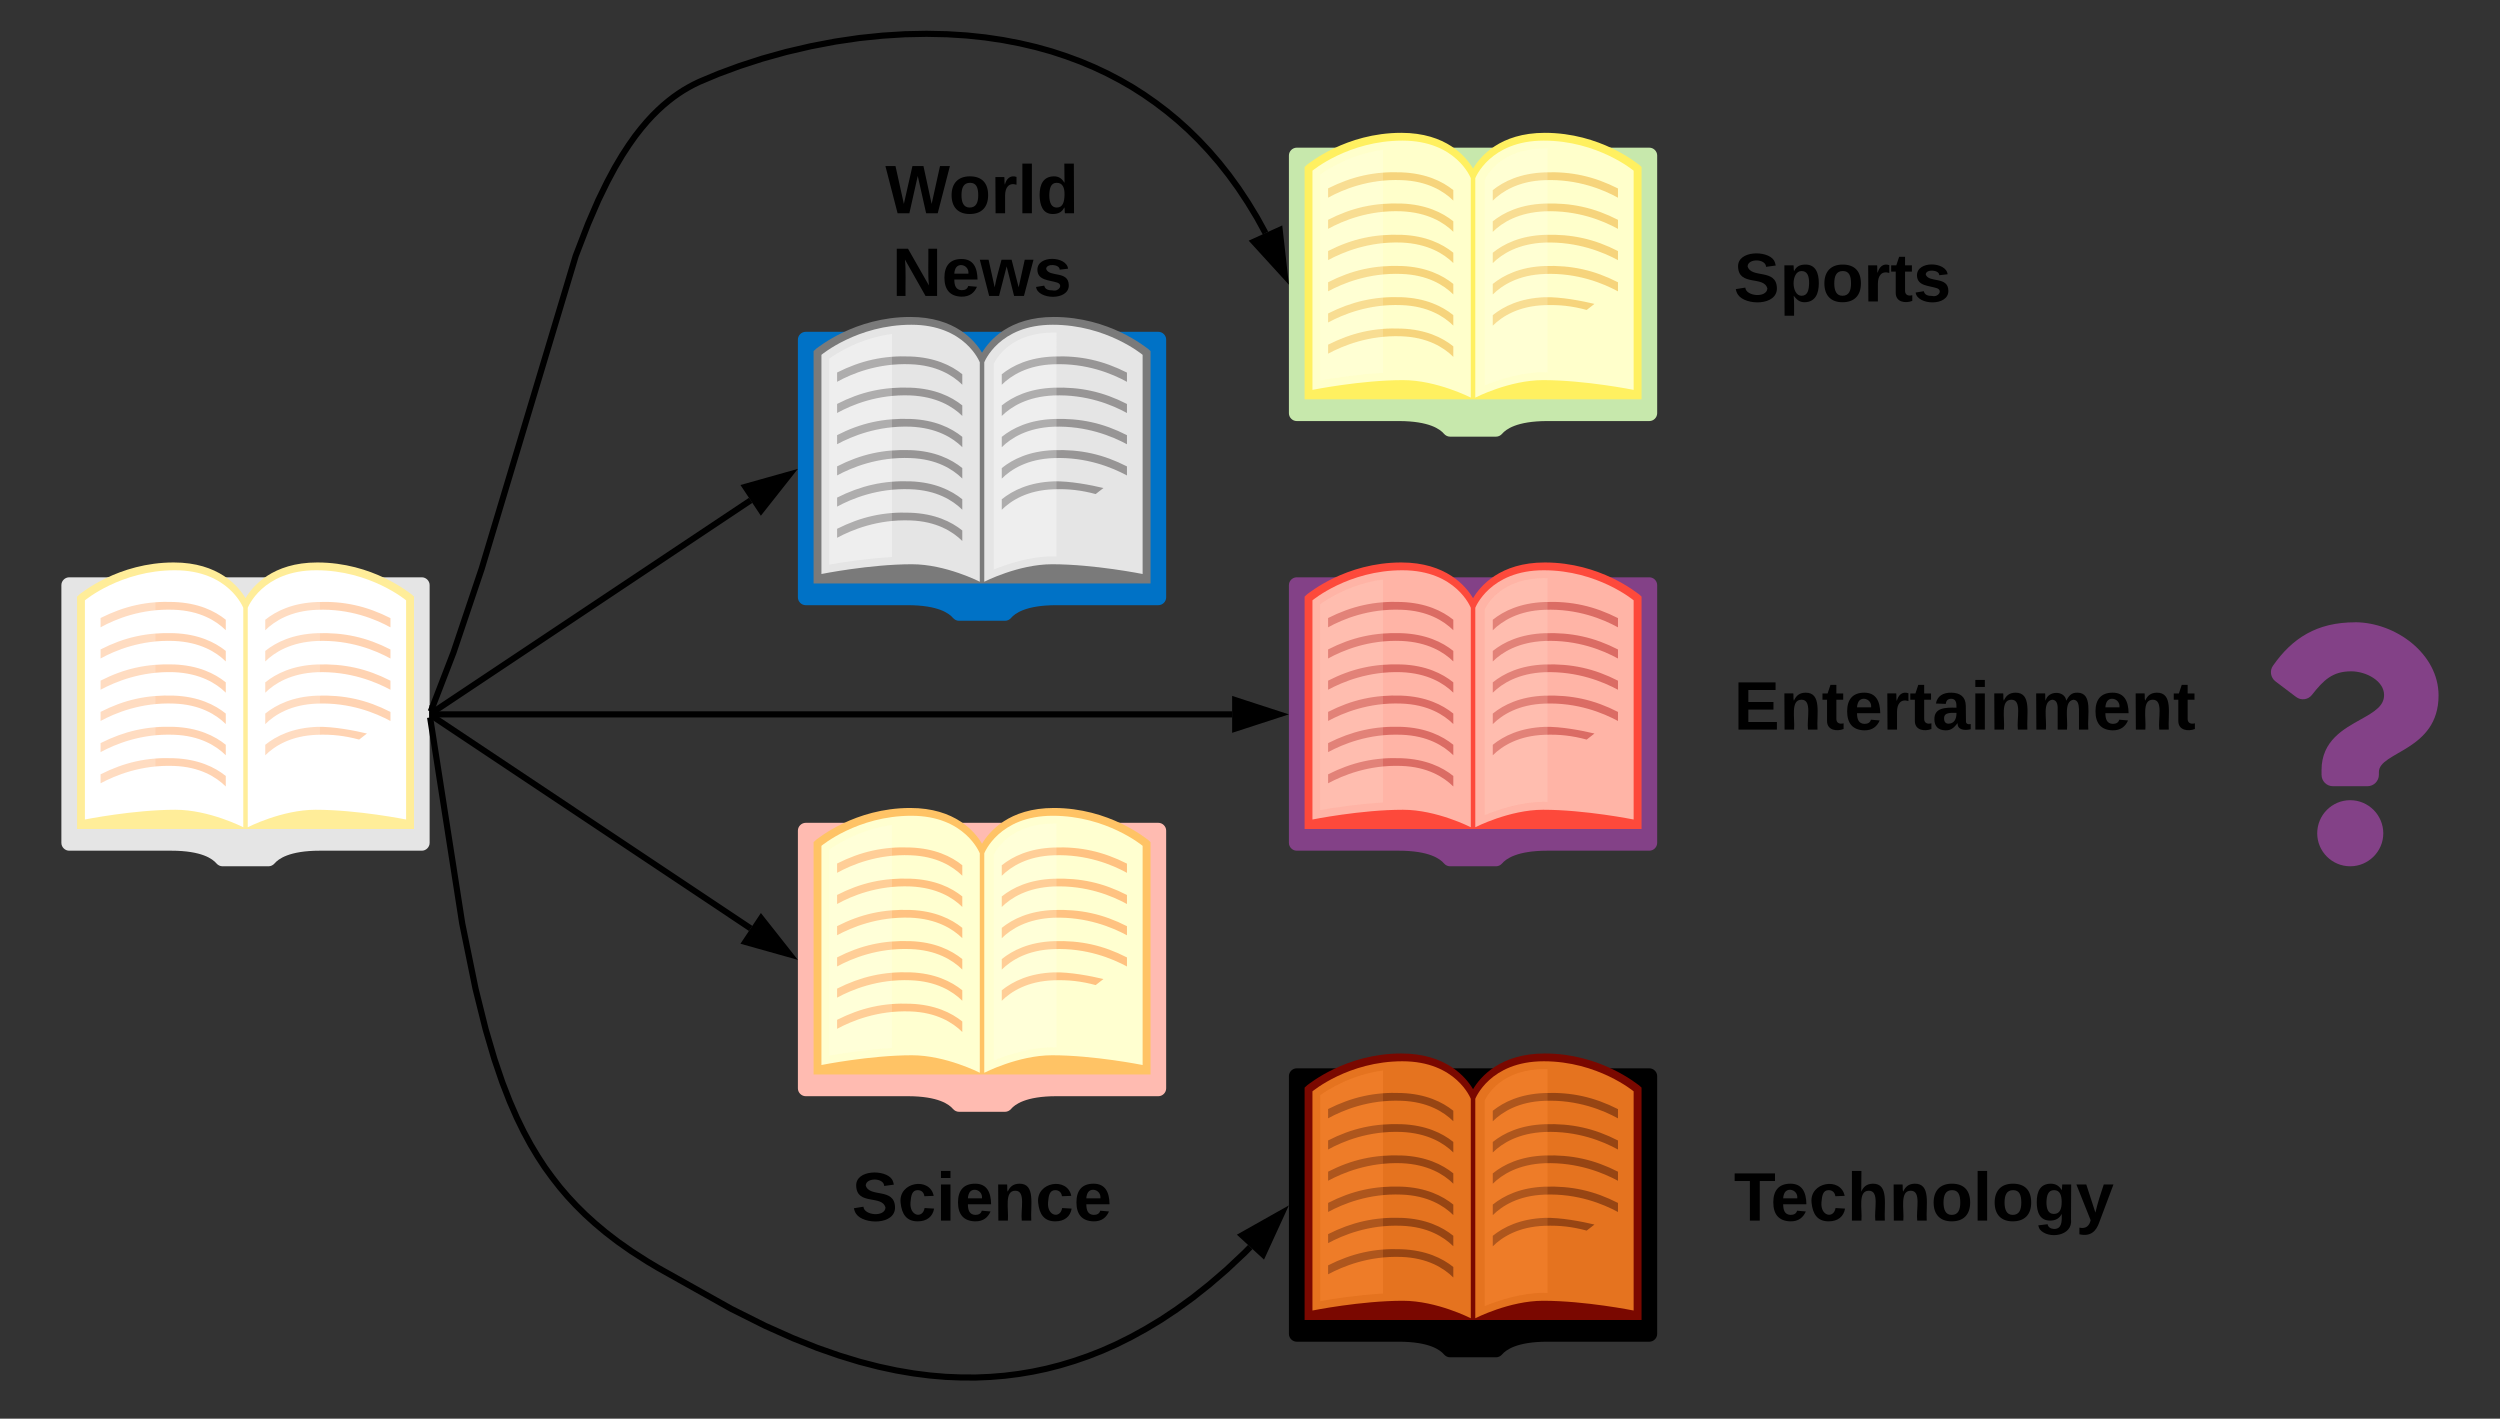 <svg xmlns="http://www.w3.org/2000/svg" xmlns:xlink="http://www.w3.org/1999/xlink" xmlns:lucid="lucid" width="814.64" height="462.28"><rect width="100%" height="100%" fill="#333333" stroke="none"/><g transform="translate(-140 -116.717)" lucid:page-tab-id="faE5INufuaK2"><path d="M160 307.38v84c0 1.4 1.2 2.54 2.52 2.54h33.24c10.08 0 13.56 2.73 14.76 4.14.48.56 1.2.94 1.92.94h15.12c.72 0 1.44-.38 1.92-.94 1.2-1.4 4.68-4.14 14.76-4.14h33.24c1.32 0 2.52-1.13 2.52-2.55v-84c0-1.4-1.2-2.53-2.52-2.53H162.52c-1.32 0-2.52 1.13-2.52 2.54z" stroke="#000" stroke-opacity="0" stroke-width="3" fill="#e5e5e5"/><path d="M170.2 312.47h99.6v73.8h-99.6z" stroke="#000" stroke-opacity="0" stroke-width="3" fill="#fff"/><path d="M274.02 310.33C273.47 310 261.5 300 243.38 300c-14.6 0-21.07 7.73-23.38 11.64-2.3-3.9-8.78-11.64-23.38-11.64-18.12 0-30.1 10-30.64 10.33l-.87.8v75.72h109.8v-75.73l-.88-.8z" stroke="#000" stroke-opacity="0" stroke-width="3" fill="#ffed99"/><path d="M196.97 302.54c-17.6 0-29.3 9.8-29.3 9.8v71.42s15.8-3.18 29.5-3.18c11 0 22.1 5.7 22.1 5.7v-71.5s-4.7-12.24-22.3-12.24zm46.06 0c17.6 0 29.3 9.8 29.3 9.8v71.42s-15.8-3.18-29.5-3.18c-11 0-22.1 5.7-22.1 5.7v-71.5s4.7-12.24 22.3-12.24z" stroke="#000" stroke-opacity="0" stroke-width="3" fill="#fff"/><path d="M190.65 305.55c-10.44 1.4-17.92 6.26-20.44 8.04v67.1c4.23-.77 12.23-2 20.45-2.47v-72.68zm53.6-.46h-.88c-13.85 0-18.6 8.25-19.55 10.18v67.04c4.3-1.78 11.77-4.32 19.32-4.32.37 0 .75.07 1.12.07V305.1z" stroke="#000" stroke-opacity="0" stroke-width="3" fill="#fff" fill-opacity=".2"/><path d="M172.77 318.1c7.74-3.9 15.2-5.58 23.9-5.22 7.93.3 13.32 2.9 16.9 5.78v3.42c-3.1-3.06-8.4-6.37-16.9-6.67-10.68-.42-19.1 3.07-23.9 5.72v-3zm0 10.24c7.74-3.97 15.2-5.6 23.9-5.3 7.93.3 13.32 2.9 16.9 5.78v3.43c-3.1-3.07-8.4-6.3-16.9-6.68-10.68-.42-19.1 3.07-23.9 5.72v-2.96zm0 10.17c7.74-3.96 15.2-5.58 23.9-5.28 7.93.3 13.32 2.94 16.9 5.83v3.37c-3.1-3.07-8.4-6.32-16.9-6.68-10.68-.36-19.1 3.13-23.9 5.72v-2.95zm0 10.18c7.74-3.97 15.2-5.6 23.9-5.3 7.93.3 13.32 2.95 16.9 5.84v3.43c-3.1-3.07-8.4-6.38-16.9-6.68-10.68-.42-19.1 3.07-23.9 5.66v-2.95zm0 10.17c7.74-3.9 15.2-5.6 23.9-5.3 7.93.3 13.32 2.95 16.9 5.84v3.42c-3.1-3.07-8.4-6.38-16.9-6.68-10.68-.42-19.1 3.07-23.9 5.66v-2.95zm0 10.17c7.74-3.9 15.2-5.6 23.9-5.24 7.93.3 13.32 2.9 16.9 5.78V373c-3.1-3.08-8.4-6.4-16.9-6.7-10.68-.4-19.1 3.08-23.9 5.66v-2.94zm94.46-50.9c-7.74-3.92-15.2-5.6-23.9-5.24-7.93.3-13.32 2.9-16.9 5.78v3.42c3.1-3.06 8.4-6.37 16.9-6.67 10.68-.42 19.1 3.07 23.9 5.72v-3zm0 10.22c-7.74-3.97-15.2-5.6-23.9-5.3-7.93.3-13.32 2.9-16.9 5.78v3.43c3.1-3.07 8.4-6.3 16.9-6.68 10.68-.42 19.1 3.07 23.9 5.72v-2.96zm0 10.17c-7.74-3.96-15.2-5.58-23.9-5.28-7.93.3-13.32 2.94-16.9 5.83v3.37c3.1-3.07 8.4-6.32 16.9-6.68 10.68-.36 19.1 3.13 23.9 5.72v-2.95zm0 10.18c-7.74-3.97-15.2-5.6-23.9-5.3-7.93.3-13.32 2.95-16.9 5.84v3.43c3.1-3.07 8.4-6.38 16.9-6.68 10.68-.42 19.1 3.07 23.9 5.66v-2.95zm-7.65 7.04c-3.97-.96-11.15-2.35-16.25-2.17-7.93.3-13.32 2.95-16.9 5.84v3.42c3.1-3.07 8.4-6.38 16.9-6.68 4.92-.18 8.98.3 13.7 1.56l2.55-1.98z" stroke="#000" stroke-opacity="0" stroke-width="3" fill="#ff923f" fill-opacity=".4"/><path d="M190.65 305.55c-10.44 1.4-17.92 6.26-20.44 8.04v67.1c4.23-.77 12.23-2 20.45-2.47v-72.68zm53.6-.46h-.88c-13.85 0-18.6 8.25-19.55 10.18v67.04c4.3-1.78 11.77-4.32 19.32-4.32.37 0 .75.07 1.12.07V305.1z" stroke="#000" stroke-opacity="0" stroke-width="3" fill="#fff" fill-opacity=".2"/><path d="M400 227.38v84c0 1.4 1.2 2.54 2.52 2.54h33.24c10.08 0 13.56 2.73 14.76 4.14.48.56 1.2.94 1.92.94h15.12c.72 0 1.44-.38 1.92-.94 1.2-1.4 4.68-4.14 14.76-4.14h33.24c1.32 0 2.52-1.13 2.52-2.55v-84c0-1.4-1.2-2.53-2.52-2.53H402.52c-1.32 0-2.52 1.13-2.52 2.54z" stroke="#000" stroke-opacity="0" stroke-width="3" fill="#0072c6"/><path d="M410.2 232.47h99.6v73.8h-99.6z" stroke="#000" stroke-opacity="0" stroke-width="3" fill="#e5e5e5"/><path d="M514.02 230.33C513.47 230 501.5 220 483.38 220c-14.6 0-21.07 7.73-23.38 11.64-2.3-3.9-8.78-11.64-23.38-11.64-18.12 0-30.1 10-30.64 10.33l-.87.8v75.72h109.8v-75.73l-.88-.8z" stroke="#000" stroke-opacity="0" stroke-width="3" fill="#7a7a7a"/><path d="M436.97 222.54c-17.6 0-29.3 9.8-29.3 9.8v71.42s15.8-3.18 29.5-3.18c11 0 22.1 5.7 22.1 5.7v-71.5s-4.7-12.24-22.3-12.24zm46.06 0c17.6 0 29.3 9.8 29.3 9.8v71.42s-15.8-3.18-29.5-3.18c-11 0-22.1 5.7-22.1 5.7v-71.5s4.7-12.24 22.3-12.24z" stroke="#000" stroke-opacity="0" stroke-width="3" fill="#e5e5e5"/><path d="M430.65 225.55c-10.44 1.4-17.92 6.26-20.44 8.04v67.1c4.23-.77 12.23-2 20.45-2.47v-72.68zm53.6-.46h-.88c-13.85 0-18.6 8.25-19.55 10.18v67.04c4.3-1.78 11.77-4.32 19.32-4.32.37 0 .75.07 1.12.07V225.1z" stroke="#000" stroke-opacity="0" stroke-width="3" fill="#fff" fill-opacity=".2"/><path d="M412.77 238.1c7.74-3.9 15.2-5.58 23.9-5.22 7.93.3 13.32 2.9 16.9 5.78v3.42c-3.1-3.06-8.4-6.37-16.9-6.67-10.68-.42-19.1 3.07-23.9 5.72v-3zm0 10.24c7.74-3.97 15.2-5.6 23.9-5.3 7.93.3 13.32 2.9 16.9 5.78v3.43c-3.1-3.07-8.4-6.3-16.9-6.68-10.68-.42-19.1 3.07-23.9 5.72v-2.96zm0 10.17c7.74-3.96 15.2-5.58 23.9-5.28 7.93.3 13.32 2.94 16.9 5.83v3.37c-3.1-3.07-8.4-6.32-16.9-6.68-10.68-.36-19.1 3.13-23.9 5.72v-2.95zm0 10.18c7.74-3.97 15.2-5.6 23.9-5.3 7.93.3 13.32 2.95 16.9 5.84v3.43c-3.1-3.07-8.4-6.38-16.9-6.68-10.68-.42-19.1 3.07-23.9 5.66v-2.95zm0 10.17c7.74-3.9 15.2-5.6 23.9-5.3 7.93.3 13.32 2.95 16.9 5.84v3.42c-3.1-3.07-8.4-6.38-16.9-6.68-10.68-.42-19.1 3.07-23.9 5.66v-2.95zm0 10.17c7.74-3.9 15.2-5.6 23.9-5.24 7.93.3 13.32 2.9 16.9 5.78V293c-3.1-3.08-8.4-6.4-16.9-6.7-10.68-.4-19.1 3.08-23.9 5.66v-2.94zm94.46-50.9c-7.74-3.92-15.2-5.6-23.9-5.24-7.93.3-13.32 2.9-16.9 5.78v3.42c3.1-3.06 8.4-6.37 16.9-6.67 10.68-.42 19.1 3.07 23.9 5.72v-3zm0 10.22c-7.74-3.97-15.2-5.6-23.9-5.3-7.93.3-13.32 2.9-16.9 5.78v3.43c3.1-3.07 8.4-6.3 16.9-6.68 10.68-.42 19.1 3.07 23.9 5.72v-2.96zm0 10.17c-7.74-3.96-15.2-5.58-23.9-5.28-7.93.3-13.32 2.94-16.9 5.83v3.37c3.1-3.07 8.4-6.32 16.9-6.68 10.68-.36 19.1 3.13 23.9 5.72v-2.95zm0 10.18c-7.74-3.97-15.2-5.6-23.9-5.3-7.93.3-13.32 2.95-16.9 5.84v3.43c3.1-3.07 8.4-6.38 16.9-6.68 10.68-.42 19.1 3.07 23.9 5.66v-2.95zm-7.65 7.04c-3.97-.96-11.15-2.35-16.25-2.17-7.93.3-13.32 2.95-16.9 5.84v3.42c3.1-3.07 8.4-6.38 16.9-6.68 4.92-.18 8.98.3 13.7 1.56l2.55-1.98z" stroke="#000" stroke-opacity="0" stroke-width="3" fill="#231f20" fill-opacity=".4"/><path d="M430.65 225.55c-10.44 1.4-17.92 6.26-20.44 8.04v67.1c4.23-.77 12.23-2 20.45-2.47v-72.68zm53.6-.46h-.88c-13.85 0-18.6 8.25-19.55 10.18v67.04c4.3-1.78 11.77-4.32 19.32-4.32.37 0 .75.07 1.12.07V225.1z" stroke="#000" stroke-opacity="0" stroke-width="3" fill="#fff" fill-opacity=".2"/><path d="M560 167.38v84c0 1.4 1.2 2.54 2.52 2.54h33.24c10.08 0 13.56 2.73 14.76 4.14.48.56 1.2.94 1.92.94h15.12c.72 0 1.44-.38 1.92-.94 1.2-1.4 4.68-4.14 14.76-4.14h33.24c1.32 0 2.52-1.13 2.52-2.55v-84c0-1.4-1.2-2.53-2.52-2.53H562.52c-1.32 0-2.52 1.13-2.52 2.54z" stroke="#000" stroke-opacity="0" stroke-width="3" fill="#c7e8ac"/><path d="M570.2 172.47h99.6v73.8h-99.6z" stroke="#000" stroke-opacity="0" stroke-width="3" fill="#ffffcb"/><path d="M674.02 170.33C673.47 170 661.5 160 643.38 160c-14.6 0-21.07 7.73-23.38 11.64-2.3-3.9-8.78-11.64-23.38-11.64-18.12 0-30.1 10-30.64 10.33l-.87.8v75.72h109.8v-75.73l-.88-.8z" stroke="#000" stroke-opacity="0" stroke-width="3" fill="#fff060"/><path d="M596.97 162.54c-17.6 0-29.3 9.8-29.3 9.8v71.42s15.8-3.18 29.5-3.18c11 0 22.1 5.7 22.1 5.7v-71.5s-4.7-12.24-22.3-12.24zm46.06 0c17.6 0 29.3 9.8 29.3 9.8v71.42s-15.8-3.18-29.5-3.18c-11 0-22.1 5.7-22.1 5.7v-71.5s4.7-12.24 22.3-12.24z" stroke="#000" stroke-opacity="0" stroke-width="3" fill="#ffffcb"/><path d="M590.65 165.55c-10.44 1.4-17.92 6.26-20.44 8.04v67.1c4.23-.77 12.23-2 20.45-2.47v-72.68zm53.6-.46h-.88c-13.85 0-18.6 8.25-19.55 10.18v67.04c4.3-1.78 11.77-4.32 19.32-4.32.37 0 .75.07 1.12.07V165.1z" stroke="#000" stroke-opacity="0" stroke-width="3" fill="#ffffe5" fill-opacity=".2"/><path d="M572.77 178.1c7.74-3.9 15.2-5.58 23.9-5.22 7.93.3 13.32 2.9 16.9 5.78v3.42c-3.1-3.06-8.4-6.37-16.9-6.67-10.68-.42-19.1 3.07-23.9 5.72v-3zm0 10.24c7.74-3.97 15.2-5.6 23.9-5.3 7.93.3 13.32 2.9 16.9 5.78v3.43c-3.1-3.07-8.4-6.3-16.9-6.68-10.68-.42-19.1 3.07-23.9 5.72v-2.96zm0 10.17c7.74-3.96 15.2-5.58 23.9-5.28 7.93.3 13.32 2.94 16.9 5.83v3.37c-3.1-3.07-8.4-6.32-16.9-6.68-10.68-.36-19.1 3.13-23.9 5.72v-2.95zm0 10.18c7.74-3.97 15.2-5.6 23.9-5.3 7.93.3 13.32 2.95 16.9 5.84v3.43c-3.1-3.07-8.4-6.38-16.9-6.68-10.68-.42-19.1 3.07-23.9 5.66v-2.95zm0 10.17c7.74-3.9 15.2-5.6 23.9-5.3 7.93.3 13.32 2.95 16.9 5.84v3.42c-3.1-3.07-8.4-6.38-16.9-6.68-10.68-.42-19.1 3.07-23.9 5.66v-2.95zm0 10.17c7.74-3.9 15.2-5.6 23.9-5.24 7.93.3 13.32 2.9 16.9 5.78V233c-3.1-3.08-8.4-6.4-16.9-6.7-10.68-.4-19.1 3.08-23.9 5.66v-2.94zm94.46-50.9c-7.74-3.92-15.2-5.6-23.9-5.24-7.93.3-13.32 2.9-16.9 5.78v3.42c3.1-3.06 8.4-6.37 16.9-6.67 10.68-.42 19.1 3.07 23.9 5.72v-3zm0 10.22c-7.74-3.97-15.2-5.6-23.9-5.3-7.93.3-13.32 2.9-16.9 5.78v3.43c3.1-3.07 8.4-6.3 16.9-6.68 10.68-.42 19.1 3.07 23.9 5.72v-2.96zm0 10.17c-7.74-3.96-15.2-5.58-23.9-5.28-7.93.3-13.32 2.94-16.9 5.83v3.37c3.1-3.07 8.4-6.32 16.9-6.68 10.68-.36 19.1 3.13 23.9 5.72v-2.95zm0 10.18c-7.74-3.97-15.2-5.6-23.9-5.3-7.93.3-13.32 2.95-16.9 5.84v3.43c3.1-3.07 8.4-6.38 16.9-6.68 10.68-.42 19.1 3.07 23.9 5.66v-2.95zm-7.65 7.04c-3.97-.96-11.15-2.35-16.25-2.17-7.93.3-13.32 2.95-16.9 5.84v3.42c3.1-3.07 8.4-6.38 16.9-6.68 4.92-.18 8.98.3 13.7 1.56l2.55-1.98z" stroke="#000" stroke-opacity="0" stroke-width="3" fill="#ea9506" fill-opacity=".4"/><path d="M590.65 165.55c-10.44 1.4-17.92 6.26-20.44 8.04v67.1c4.23-.77 12.23-2 20.45-2.47v-72.68zm53.6-.46h-.88c-13.85 0-18.6 8.25-19.55 10.18v67.04c4.3-1.78 11.77-4.32 19.32-4.32.37 0 .75.07 1.12.07V165.1z" stroke="#000" stroke-opacity="0" stroke-width="3" fill="#ffffe5" fill-opacity=".2"/><path d="M560 307.38v84c0 1.4 1.2 2.54 2.52 2.54h33.24c10.08 0 13.56 2.73 14.76 4.14.48.56 1.2.94 1.92.94h15.12c.72 0 1.44-.38 1.92-.94 1.2-1.4 4.68-4.14 14.76-4.14h33.24c1.32 0 2.52-1.13 2.52-2.55v-84c0-1.4-1.2-2.53-2.52-2.53H562.52c-1.32 0-2.52 1.13-2.52 2.54z" stroke="#000" stroke-opacity="0" stroke-width="3" fill="#834187"/><path d="M570.2 312.47h99.6v73.8h-99.6z" stroke="#000" stroke-opacity="0" stroke-width="3" fill="#ffb4a6"/><path d="M674.02 310.33C673.47 310 661.5 300 643.38 300c-14.6 0-21.07 7.73-23.38 11.64-2.3-3.9-8.78-11.64-23.38-11.64-18.12 0-30.1 10-30.64 10.33l-.87.8v75.72h109.8v-75.73l-.88-.8z" stroke="#000" stroke-opacity="0" stroke-width="3" fill="#fd493b"/><path d="M596.97 302.54c-17.6 0-29.3 9.8-29.3 9.8v71.42s15.8-3.18 29.5-3.18c11 0 22.1 5.7 22.1 5.7v-71.5s-4.7-12.24-22.3-12.24zm46.06 0c17.6 0 29.3 9.8 29.3 9.8v71.42s-15.8-3.18-29.5-3.18c-11 0-22.1 5.7-22.1 5.7v-71.5s4.7-12.24 22.3-12.24z" stroke="#000" stroke-opacity="0" stroke-width="3" fill="#ffb4a6"/><path d="M590.65 305.55c-10.44 1.4-17.92 6.26-20.44 8.04v67.1c4.23-.77 12.23-2 20.45-2.47v-72.68zm53.6-.46h-.88c-13.85 0-18.6 8.25-19.55 10.18v67.04c4.3-1.78 11.77-4.32 19.32-4.32.37 0 .75.07 1.12.07V305.1z" stroke="#000" stroke-opacity="0" stroke-width="3" fill="#ffcec0" fill-opacity=".2"/><path d="M572.77 318.1c7.74-3.9 15.2-5.58 23.9-5.22 7.93.3 13.32 2.9 16.9 5.78v3.42c-3.1-3.06-8.4-6.37-16.9-6.67-10.68-.42-19.1 3.07-23.9 5.72v-3zm0 10.24c7.74-3.97 15.2-5.6 23.9-5.3 7.93.3 13.32 2.9 16.9 5.78v3.43c-3.1-3.07-8.4-6.3-16.9-6.68-10.68-.42-19.1 3.07-23.9 5.72v-2.96zm0 10.17c7.74-3.96 15.2-5.58 23.9-5.28 7.93.3 13.32 2.94 16.9 5.83v3.37c-3.1-3.07-8.4-6.32-16.9-6.68-10.68-.36-19.1 3.13-23.9 5.72v-2.95zm0 10.18c7.74-3.97 15.2-5.6 23.9-5.3 7.93.3 13.32 2.95 16.9 5.84v3.43c-3.1-3.07-8.4-6.38-16.9-6.68-10.68-.42-19.1 3.07-23.9 5.66v-2.95zm0 10.17c7.74-3.9 15.2-5.6 23.9-5.3 7.93.3 13.32 2.95 16.9 5.84v3.42c-3.1-3.07-8.4-6.38-16.9-6.68-10.68-.42-19.1 3.07-23.9 5.66v-2.95zm0 10.17c7.74-3.9 15.2-5.6 23.9-5.24 7.93.3 13.32 2.9 16.9 5.78V373c-3.1-3.08-8.4-6.4-16.9-6.7-10.68-.4-19.1 3.08-23.9 5.66v-2.94zm94.46-50.9c-7.74-3.92-15.2-5.6-23.9-5.24-7.93.3-13.32 2.9-16.9 5.78v3.42c3.1-3.06 8.4-6.37 16.9-6.67 10.68-.42 19.1 3.07 23.9 5.72v-3zm0 10.22c-7.74-3.97-15.2-5.6-23.9-5.3-7.93.3-13.32 2.9-16.9 5.78v3.43c3.1-3.07 8.4-6.3 16.9-6.68 10.68-.42 19.1 3.07 23.9 5.72v-2.96zm0 10.17c-7.74-3.96-15.2-5.58-23.9-5.28-7.93.3-13.32 2.94-16.9 5.83v3.37c3.1-3.07 8.4-6.32 16.9-6.68 10.68-.36 19.1 3.13 23.9 5.72v-2.95zm0 10.18c-7.74-3.97-15.2-5.6-23.9-5.3-7.93.3-13.32 2.95-16.9 5.84v3.43c3.1-3.07 8.4-6.38 16.9-6.68 10.68-.42 19.1 3.07 23.9 5.66v-2.95zm-7.65 7.04c-3.97-.96-11.15-2.35-16.25-2.17-7.93.3-13.32 2.95-16.9 5.84v3.42c3.1-3.07 8.4-6.38 16.9-6.68 4.92-.18 8.98.3 13.7 1.56l2.55-1.98z" stroke="#000" stroke-opacity="0" stroke-width="3" fill="#a60000" fill-opacity=".4"/><path d="M590.65 305.55c-10.44 1.4-17.92 6.26-20.44 8.04v67.1c4.23-.77 12.23-2 20.45-2.47v-72.68zm53.6-.46h-.88c-13.85 0-18.6 8.25-19.55 10.18v67.04c4.3-1.78 11.77-4.32 19.32-4.32.37 0 .75.07 1.12.07V305.1z" stroke="#000" stroke-opacity="0" stroke-width="3" fill="#ffcec0" fill-opacity=".2"/><path d="M400 387.38v84c0 1.4 1.2 2.54 2.52 2.54h33.24c10.08 0 13.56 2.73 14.76 4.14.48.56 1.2.94 1.92.94h15.12c.72 0 1.44-.38 1.92-.94 1.2-1.4 4.68-4.14 14.76-4.14h33.24c1.32 0 2.52-1.13 2.52-2.55v-84c0-1.4-1.2-2.53-2.52-2.53H402.52c-1.32 0-2.52 1.13-2.52 2.54z" stroke="#000" stroke-opacity="0" stroke-width="3" fill="#ffbbb1"/><path d="M410.2 392.47h99.6v73.8h-99.6z" stroke="#000" stroke-opacity="0" stroke-width="3" fill="#ffffd0"/><path d="M514.02 390.33C513.47 390 501.5 380 483.38 380c-14.6 0-21.07 7.73-23.38 11.64-2.3-3.9-8.78-11.64-23.38-11.64-18.12 0-30.1 10-30.64 10.33l-.87.8v75.72h109.8v-75.73l-.88-.8z" stroke="#000" stroke-opacity="0" stroke-width="3" fill="#ffc365"/><path d="M436.97 382.54c-17.6 0-29.3 9.8-29.3 9.8v71.42s15.8-3.18 29.5-3.18c11 0 22.1 5.7 22.1 5.7v-71.5s-4.7-12.24-22.3-12.24zm46.06 0c17.6 0 29.3 9.8 29.3 9.8v71.42s-15.8-3.18-29.5-3.18c-11 0-22.1 5.7-22.1 5.7v-71.5s4.7-12.24 22.3-12.24z" stroke="#000" stroke-opacity="0" stroke-width="3" fill="#ffffd0"/><path d="M430.65 385.55c-10.44 1.4-17.92 6.26-20.44 8.04v67.1c4.23-.77 12.23-2 20.45-2.47v-72.68zm53.6-.46h-.88c-13.85 0-18.6 8.25-19.55 10.18v67.04c4.3-1.78 11.77-4.32 19.32-4.32.37 0 .75.07 1.12.07V385.1z" stroke="#000" stroke-opacity="0" stroke-width="3" fill="#ffffea" fill-opacity=".2"/><path d="M412.77 398.1c7.74-3.9 15.2-5.58 23.9-5.22 7.93.3 13.32 2.9 16.9 5.78v3.42c-3.1-3.06-8.4-6.37-16.9-6.67-10.68-.42-19.1 3.07-23.9 5.72v-3zm0 10.24c7.74-3.97 15.2-5.6 23.9-5.3 7.93.3 13.32 2.9 16.9 5.78v3.43c-3.1-3.07-8.4-6.3-16.9-6.68-10.68-.42-19.1 3.07-23.9 5.72v-2.96zm0 10.17c7.74-3.96 15.2-5.58 23.9-5.28 7.93.3 13.32 2.94 16.9 5.83v3.37c-3.1-3.07-8.4-6.32-16.9-6.68-10.68-.36-19.1 3.13-23.9 5.72v-2.95zm0 10.18c7.74-3.97 15.2-5.6 23.9-5.3 7.93.3 13.32 2.95 16.9 5.84v3.43c-3.1-3.07-8.4-6.38-16.9-6.68-10.68-.42-19.1 3.07-23.9 5.66v-2.95zm0 10.17c7.74-3.9 15.2-5.6 23.9-5.3 7.93.3 13.32 2.95 16.9 5.84v3.42c-3.1-3.07-8.4-6.38-16.9-6.68-10.68-.42-19.1 3.07-23.9 5.66v-2.95zm0 10.17c7.74-3.9 15.2-5.6 23.9-5.24 7.93.3 13.32 2.9 16.9 5.78V453c-3.1-3.08-8.4-6.4-16.9-6.7-10.68-.4-19.1 3.08-23.9 5.66v-2.94zm94.46-50.9c-7.74-3.92-15.2-5.6-23.9-5.24-7.93.3-13.32 2.9-16.9 5.78v3.42c3.1-3.06 8.4-6.37 16.9-6.67 10.68-.42 19.1 3.07 23.9 5.72v-3zm0 10.22c-7.74-3.97-15.2-5.6-23.9-5.3-7.93.3-13.32 2.9-16.9 5.78v3.43c3.1-3.07 8.4-6.3 16.9-6.68 10.68-.42 19.1 3.07 23.9 5.72v-2.96zm0 10.17c-7.74-3.96-15.2-5.58-23.9-5.28-7.93.3-13.32 2.94-16.9 5.83v3.37c3.1-3.07 8.4-6.32 16.9-6.68 10.68-.36 19.1 3.13 23.9 5.72v-2.95zm0 10.18c-7.74-3.97-15.2-5.6-23.9-5.3-7.93.3-13.32 2.95-16.9 5.84v3.43c3.1-3.07 8.4-6.38 16.9-6.68 10.68-.42 19.1 3.07 23.9 5.66v-2.95zm-7.65 7.04c-3.97-.96-11.15-2.35-16.25-2.17-7.93.3-13.32 2.95-16.9 5.84v3.42c3.1-3.07 8.4-6.38 16.9-6.68 4.92-.18 8.98.3 13.7 1.56l2.55-1.98z" stroke="#000" stroke-opacity="0" stroke-width="3" fill="#ff680b" fill-opacity=".4"/><path d="M430.65 385.55c-10.44 1.4-17.92 6.26-20.44 8.04v67.1c4.23-.77 12.23-2 20.45-2.47v-72.68zm53.6-.46h-.88c-13.85 0-18.6 8.25-19.55 10.18v67.04c4.3-1.78 11.77-4.32 19.32-4.32.37 0 .75.07 1.12.07V385.1z" stroke="#000" stroke-opacity="0" stroke-width="3" fill="#ffffea" fill-opacity=".2"/><path d="M560 467.38v84c0 1.4 1.2 2.54 2.52 2.54h33.24c10.08 0 13.56 2.73 14.76 4.14.48.56 1.2.94 1.92.94h15.12c.72 0 1.44-.38 1.92-.94 1.2-1.4 4.68-4.14 14.76-4.14h33.24c1.32 0 2.52-1.13 2.52-2.55v-84c0-1.4-1.2-2.53-2.52-2.53H562.52c-1.32 0-2.52 1.13-2.52 2.54z" stroke="#000" stroke-opacity="0" stroke-width="3"/><path d="M570.2 472.47h99.6v73.8h-99.6z" stroke="#000" stroke-opacity="0" stroke-width="3" fill="#e5731f"/><path d="M674.02 470.33C673.47 470 661.5 460 643.38 460c-14.6 0-21.07 7.73-23.38 11.64-2.3-3.9-8.78-11.64-23.38-11.64-18.12 0-30.1 10-30.64 10.33l-.87.8v75.72h109.8v-75.73l-.88-.8z" stroke="#000" stroke-opacity="0" stroke-width="3" fill="#7a0800"/><path d="M596.97 462.54c-17.6 0-29.3 9.8-29.3 9.8v71.42s15.8-3.18 29.5-3.18c11 0 22.1 5.7 22.1 5.7v-71.5s-4.7-12.24-22.3-12.24zm46.06 0c17.6 0 29.3 9.8 29.3 9.8v71.42s-15.8-3.18-29.5-3.18c-11 0-22.1 5.7-22.1 5.7v-71.5s4.7-12.24 22.3-12.24z" stroke="#000" stroke-opacity="0" stroke-width="3" fill="#e5731f"/><path d="M590.65 465.55c-10.44 1.4-17.92 6.26-20.44 8.04v67.1c4.23-.77 12.23-2 20.45-2.47v-72.68zm53.6-.46h-.88c-13.85 0-18.6 8.25-19.55 10.18v67.04c4.3-1.78 11.77-4.32 19.32-4.32.37 0 .75.07 1.12.07V465.1z" stroke="#000" stroke-opacity="0" stroke-width="3" fill="#ff8d39" fill-opacity=".2"/><path d="M572.77 478.1c7.74-3.9 15.2-5.58 23.9-5.22 7.93.3 13.32 2.9 16.9 5.78v3.42c-3.1-3.06-8.4-6.37-16.9-6.67-10.68-.42-19.1 3.07-23.9 5.72v-3zm0 10.24c7.74-3.97 15.2-5.6 23.9-5.3 7.93.3 13.32 2.9 16.9 5.78v3.43c-3.1-3.07-8.4-6.3-16.9-6.68-10.68-.42-19.1 3.07-23.9 5.72v-2.96zm0 10.17c7.74-3.96 15.2-5.58 23.9-5.28 7.93.3 13.32 2.94 16.9 5.83v3.37c-3.1-3.07-8.4-6.32-16.9-6.68-10.68-.36-19.1 3.13-23.9 5.72v-2.95zm0 10.18c7.74-3.97 15.2-5.6 23.9-5.3 7.93.3 13.32 2.95 16.9 5.84v3.43c-3.1-3.07-8.4-6.38-16.9-6.68-10.68-.42-19.1 3.07-23.9 5.66v-2.95zm0 10.17c7.74-3.9 15.2-5.6 23.9-5.3 7.93.3 13.32 2.95 16.9 5.84v3.42c-3.1-3.07-8.4-6.38-16.9-6.68-10.68-.42-19.1 3.07-23.9 5.66v-2.95zm0 10.17c7.74-3.9 15.2-5.6 23.9-5.24 7.93.3 13.32 2.9 16.9 5.78V533c-3.1-3.08-8.4-6.4-16.9-6.7-10.68-.4-19.1 3.08-23.9 5.66v-2.94zm94.46-50.9c-7.74-3.92-15.2-5.6-23.9-5.24-7.93.3-13.32 2.9-16.9 5.78v3.42c3.1-3.06 8.4-6.37 16.9-6.67 10.68-.42 19.1 3.07 23.9 5.72v-3zm0 10.22c-7.74-3.97-15.2-5.6-23.9-5.3-7.93.3-13.32 2.9-16.9 5.78v3.43c3.1-3.07 8.4-6.3 16.9-6.68 10.68-.42 19.1 3.07 23.9 5.72v-2.96zm0 10.17c-7.74-3.96-15.2-5.58-23.9-5.28-7.93.3-13.32 2.94-16.9 5.83v3.37c3.1-3.07 8.4-6.32 16.9-6.68 10.68-.36 19.1 3.13 23.9 5.72v-2.95zm0 10.18c-7.74-3.97-15.2-5.6-23.9-5.3-7.93.3-13.32 2.95-16.9 5.84v3.43c3.1-3.07 8.4-6.38 16.9-6.68 10.68-.42 19.1 3.07 23.9 5.66v-2.95zm-7.65 7.04c-3.97-.96-11.15-2.35-16.25-2.17-7.93.3-13.32 2.95-16.9 5.84v3.42c3.1-3.07 8.4-6.38 16.9-6.68 4.92-.18 8.98.3 13.7 1.56l2.55-1.98z" stroke="#000" stroke-opacity="0" stroke-width="3" fill="#230000" fill-opacity=".4"/><path d="M590.65 465.55c-10.44 1.4-17.92 6.26-20.44 8.04v67.1c4.23-.77 12.23-2 20.45-2.47v-72.68zm53.6-.46h-.88c-13.85 0-18.6 8.25-19.55 10.18v67.04c4.3-1.78 11.77-4.32 19.32-4.32.37 0 .75.07 1.12.07V465.1z" stroke="#000" stroke-opacity="0" stroke-width="3" fill="#ff8d39" fill-opacity=".2"/><path d="M281 349.5h260.5" stroke="#000" stroke-width="2" fill="none"/><path d="M281.03 350.5H280v-2h1.03z"/><path d="M556.76 349.5l-14.26 4.64v-9.28z" stroke="#000" stroke-width="2"/><path d="M280.83 348.95l103.78-69.2" stroke="#000" stroke-width="2" fill="none"/><path d="M281.4 349.76l-1.4.94v-2.4l.3-.2z"/><path d="M397.3 271.3l-9.3 11.77-5.13-7.72z" stroke="#000" stroke-width="2"/><path d="M280.83 350.05l103.78 69.2" stroke="#000" stroke-width="2" fill="none"/><path d="M281.4 349.24l-1.1 1.66-.3-.2v-2.4z"/><path d="M397.3 427.7l-14.43-4.05 5.14-7.72z" stroke="#000" stroke-width="2"/><path d="M280.36 348.56l7.42-19.25 9.2-27.33L327.6 200.1l4.05-10.5 3.3-7.63 2.88-5.92 2.57-4.8 2.35-3.96 2.2-3.37 2.05-2.9 1.96-2.5 1.88-2.22 1.8-1.95 1.76-1.74 1.7-1.56 1.7-1.42 1.65-1.28 1.64-1.16 1.62-1.05 1.63-.96 1.63-.88 1.65-.8.37-.17 6.08-2.55 6.87-2.54 7.46-2.42 7.83-2.18 8-1.86 7.96-1.52 7.8-1.15 7.6-.78 7.32-.46 7-.14 6.68.14 6.37.4 6.07.64 5.78.86 5.52 1.06 5.26 1.23 5.03 1.4 4.8 1.58 4.64 1.72 4.44 1.87 4.3 2.02 4.12 2.16 4 2.3 3.87 2.47 3.75 2.62 3.65 2.77 3.57 2.95 3.47 3.13 3.4 3.34 3.32 3.53 3.26 3.78 3.2 4.04 3.12 4.3 3.07 4.64 3.02 4.98 2.74 5" stroke="#000" stroke-width="2" fill="none"/><path d="M281.3 348.9l-1.3 3.38v-3.88z"/><path d="M558.66 206.55l-10.1-11.07 8.43-3.83z" stroke="#000" stroke-width="2"/><path d="M280.15 350.5l10.47 67.14 4.34 21.27 3.3 13.25 2.83 9.62 2.57 7.56 2.42 6.23 2.32 5.33 2.28 4.66 2.27 4.2 2.28 3.8 2.3 3.53 2.4 3.3 2.46 3.16 2.6 3.04 2.74 2.95 2.93 2.9 3.2 2.9 3.5 2.94 3.9 3 4.47 3.14 5.22 3.35 3.7 2.2 23.63 13.24 11.04 5.52 9.05 4.04 7.92 3.16 7.17 2.5 6.62 2.02 6.2 1.6 5.83 1.25 5.57.95 5.33.68 5.13.44 4.98.2 4.84.02 4.74-.2 4.66-.38 4.6-.58 4.54-.76 4.52-.95 4.5-1.16 4.53-1.37 4.54-1.57 4.58-1.8 4.65-2.07 4.72-2.35 4.8-2.64 4.94-2.97 5.07-3.37 5.25-3.8 5.43-4.3 5.65-4.86 5.9-5.54 1.83-1.86" stroke="#000" stroke-width="2" fill="none"/><path d="M281.15 350.36l-1.15.18v-4.07l.53-.08z"/><path d="M557.8 511.88l-6.25 13.63-6.82-6.27z" stroke="#000" stroke-width="2"/><path d="M700 179.5h180v60H700z" stroke="#000" stroke-opacity="0" stroke-width="2" fill="#fff" fill-opacity="0"/><use xlink:href="#a" transform="matrix(1,0,0,1,705,184.5) translate(0 30.456)"/><path d="M700 319h180v60H700z" stroke="#000" stroke-opacity="0" stroke-width="2" fill="#fff" fill-opacity="0"/><use xlink:href="#b" transform="matrix(1,0,0,1,705,324) translate(0 30.456)"/><path d="M700 479h180v60H700z" stroke="#000" stroke-opacity="0" stroke-width="2" fill="#fff" fill-opacity="0"/><use xlink:href="#c" transform="matrix(1,0,0,1,705,484) translate(0 30.456)"/><path d="M400 479h120v60H400z" stroke="#000" stroke-opacity="0" stroke-width="2" fill="#fff" fill-opacity="0"/><use xlink:href="#d" transform="matrix(1,0,0,1,405,484) translate(12.636 30.456)"/><path d="M400 160h120v61.93H400z" stroke="#000" stroke-opacity="0" stroke-width="2" fill="#fff" fill-opacity="0"/><use xlink:href="#e" transform="matrix(1,0,0,1,405,165) translate(23.515 21.206)"/><use xlink:href="#f" transform="matrix(1,0,0,1,405,165) translate(25.729 48.139)"/><path d="M907.38 319.5c-12.35 0-20.4 5.1-26.72 14.15-1.15 1.6-.77 3.9.82 5.1l6.72 5.08c1.58 1.2 3.88.95 5.13-.64 3.88-4.94 6.78-7.72 12.84-7.72 4.8 0 10.7 3.1 10.7 7.7 0 3.5-2.88 5.34-7.58 7.96-5.53 3.1-12.8 6.92-12.8 16.54v1.5c0 2.07 1.64 3.74 3.72 3.74h11.25c2.03 0 3.72-1.67 3.72-3.73v-.9c0-6.67 19.44-6.9 19.44-24.95 0-13.6-14.04-23.85-27.26-23.85zm-1.53 57.96c-5.96 0-10.77 4.85-10.77 10.8 0 5.9 4.8 10.74 10.77 10.74 5.9 0 10.76-4.85 10.76-10.73 0-5.96-4.85-10.8-10.75-10.8z" stroke="#000" stroke-opacity="0" stroke-width=".29" fill="#834187"/><defs><path d="M169-182c-1-43-94-46-97-3 18 66 151 10 154 114 3 95-165 93-204 36-6-8-10-19-12-30l50-8c3 46 112 56 116 5-17-69-150-10-154-114-4-87 153-88 188-35 5 8 8 18 10 28" id="g"/><path d="M135-194c53 0 70 44 70 98 0 56-19 98-73 100-31 1-45-17-59-34 3 33 2 69 2 105H25l-1-265h48c2 10 0 23 3 31 11-24 29-35 60-35zM114-30c33 0 39-31 40-66 0-38-9-64-40-64-56 0-55 130 0 130" id="h"/><path d="M110-194c64 0 96 36 96 99 0 64-35 99-97 99-61 0-95-36-95-99 0-62 34-99 96-99zm-1 164c35 0 45-28 45-65 0-40-10-65-43-65-34 0-45 26-45 65 0 36 10 65 43 65" id="i"/><path d="M135-150c-39-12-60 13-60 57V0H25l-1-190h47c2 13-1 29 3 40 6-28 27-53 61-41v41" id="j"/><path d="M115-3C79 11 28 4 28-45v-112H4v-33h27l15-45h31v45h36v33H77v99c-1 23 16 31 38 25v30" id="k"/><path d="M137-138c1-29-70-34-71-4 15 46 118 7 119 86 1 83-164 76-172 9l43-7c4 19 20 25 44 25 33 8 57-30 24-41C81-84 22-81 20-136c-2-80 154-74 161-7" id="l"/><g id="a"><use transform="matrix(0.062,0,0,0.062,0,0)" xlink:href="#g"/><use transform="matrix(0.062,0,0,0.062,14.963,0)" xlink:href="#h"/><use transform="matrix(0.062,0,0,0.062,28.617,0)" xlink:href="#i"/><use transform="matrix(0.062,0,0,0.062,42.27,0)" xlink:href="#j"/><use transform="matrix(0.062,0,0,0.062,50.999,0)" xlink:href="#k"/><use transform="matrix(0.062,0,0,0.062,58.418,0)" xlink:href="#l"/></g><path d="M24 0v-248h195v40H76v63h132v40H76v65h150V0H24" id="m"/><path d="M135-194c87-1 58 113 63 194h-50c-7-57 23-157-34-157-59 0-34 97-39 157H25l-1-190h47c2 12-1 28 3 38 12-26 28-41 61-42" id="n"/><path d="M185-48c-13 30-37 53-82 52C43 2 14-33 14-96s30-98 90-98c62 0 83 45 84 108H66c0 31 8 55 39 56 18 0 30-7 34-22zm-45-69c5-46-57-63-70-21-2 6-4 13-4 21h74" id="o"/><path d="M133-34C117-15 103 5 69 4 32 3 11-16 11-54c-1-60 55-63 116-61 1-26-3-47-28-47-18 1-26 9-28 27l-52-2c7-38 36-58 82-57s74 22 75 68l1 82c-1 14 12 18 25 15v27c-30 8-71 5-69-32zm-48 3c29 0 43-24 42-57-32 0-66-3-65 30 0 17 8 27 23 27" id="p"/><path d="M25-224v-37h50v37H25zM25 0v-190h50V0H25" id="q"/><path d="M220-157c-53 9-28 100-34 157h-49v-107c1-27-5-49-29-50C55-147 81-57 75 0H25l-1-190h47c2 12-1 28 3 38 10-53 101-56 108 0 13-22 24-43 59-42 82 1 51 116 57 194h-49v-107c-1-25-5-48-29-50" id="r"/><g id="b"><use transform="matrix(0.062,0,0,0.062,0,0)" xlink:href="#m"/><use transform="matrix(0.062,0,0,0.062,14.963,0)" xlink:href="#n"/><use transform="matrix(0.062,0,0,0.062,28.617,0)" xlink:href="#k"/><use transform="matrix(0.062,0,0,0.062,36.036,0)" xlink:href="#o"/><use transform="matrix(0.062,0,0,0.062,48.505,0)" xlink:href="#j"/><use transform="matrix(0.062,0,0,0.062,57.233,0)" xlink:href="#k"/><use transform="matrix(0.062,0,0,0.062,64.652,0)" xlink:href="#p"/><use transform="matrix(0.062,0,0,0.062,77.122,0)" xlink:href="#q"/><use transform="matrix(0.062,0,0,0.062,83.356,0)" xlink:href="#n"/><use transform="matrix(0.062,0,0,0.062,97.01,0)" xlink:href="#r"/><use transform="matrix(0.062,0,0,0.062,116.96,0)" xlink:href="#o"/><use transform="matrix(0.062,0,0,0.062,129.43,0)" xlink:href="#n"/><use transform="matrix(0.062,0,0,0.062,143.083,0)" xlink:href="#k"/></g><path d="M136-208V0H84v-208H4v-40h212v40h-80" id="s"/><path d="M190-63c-7 42-38 67-86 67-59 0-84-38-90-98-12-110 154-137 174-36l-49 2c-2-19-15-32-35-32-30 0-35 28-38 64-6 74 65 87 74 30" id="t"/><path d="M114-157C55-157 80-60 75 0H25v-261h50l-1 109c12-26 28-41 61-42 86-1 58 113 63 194h-50c-7-57 23-157-34-157" id="u"/><path d="M25 0v-261h50V0H25" id="v"/><path d="M195-6C206 82 75 100 31 46c-4-6-6-13-8-21l49-6c3 16 16 24 34 25 40 0 42-37 40-79-11 22-30 35-61 35-53 0-70-43-70-97 0-56 18-96 73-97 30 0 46 14 59 34l2-30h47zm-90-29c32 0 41-27 41-63 0-35-9-62-40-62-32 0-39 29-40 63 0 36 9 62 39 62" id="w"/><path d="M123 10C108 53 80 86 19 72V37c35 8 53-11 59-39L3-190h52l48 148c12-52 28-100 44-148h51" id="x"/><g id="c"><use transform="matrix(0.062,0,0,0.062,0,0)" xlink:href="#s"/><use transform="matrix(0.062,0,0,0.062,11.97,0)" xlink:href="#o"/><use transform="matrix(0.062,0,0,0.062,24.44,0)" xlink:href="#t"/><use transform="matrix(0.062,0,0,0.062,36.909,0)" xlink:href="#u"/><use transform="matrix(0.062,0,0,0.062,50.562,0)" xlink:href="#n"/><use transform="matrix(0.062,0,0,0.062,64.216,0)" xlink:href="#i"/><use transform="matrix(0.062,0,0,0.062,77.87,0)" xlink:href="#v"/><use transform="matrix(0.062,0,0,0.062,84.104,0)" xlink:href="#i"/><use transform="matrix(0.062,0,0,0.062,97.758,0)" xlink:href="#w"/><use transform="matrix(0.062,0,0,0.062,111.412,0)" xlink:href="#x"/></g><g id="d"><use transform="matrix(0.062,0,0,0.062,0,0)" xlink:href="#g"/><use transform="matrix(0.062,0,0,0.062,14.963,0)" xlink:href="#t"/><use transform="matrix(0.062,0,0,0.062,27.432,0)" xlink:href="#q"/><use transform="matrix(0.062,0,0,0.062,33.667,0)" xlink:href="#o"/><use transform="matrix(0.062,0,0,0.062,46.136,0)" xlink:href="#n"/><use transform="matrix(0.062,0,0,0.062,59.79,0)" xlink:href="#t"/><use transform="matrix(0.062,0,0,0.062,72.259,0)" xlink:href="#o"/></g><path d="M275 0h-61l-44-196L126 0H64L0-248h53L97-49l45-199h58l43 199 44-199h52" id="y"/><path d="M88-194c31-1 46 15 58 34l-1-101h50l1 261h-48c-2-10 0-23-3-31C134-8 116 4 84 4 32 4 16-41 15-95c0-56 19-97 73-99zm17 164c33 0 40-30 41-66 1-37-9-64-41-64s-38 30-39 65c0 43 13 65 39 65" id="z"/><g id="e"><use transform="matrix(0.062,0,0,0.062,0,0)" xlink:href="#y"/><use transform="matrix(0.062,0,0,0.062,20.699,0)" xlink:href="#i"/><use transform="matrix(0.062,0,0,0.062,34.352,0)" xlink:href="#j"/><use transform="matrix(0.062,0,0,0.062,43.081,0)" xlink:href="#v"/><use transform="matrix(0.062,0,0,0.062,49.315,0)" xlink:href="#z"/></g><path d="M175 0L67-191c6 58 2 128 3 191H24v-248h59L193-55c-6-58-2-129-3-193h46V0h-61" id="A"/><path d="M231 0h-52l-39-155L100 0H48L-1-190h46L77-45c9-52 24-97 36-145h53l37 145 32-145h46" id="B"/><g id="f"><use transform="matrix(0.062,0,0,0.062,0,0)" xlink:href="#A"/><use transform="matrix(0.062,0,0,0.062,16.148,0)" xlink:href="#o"/><use transform="matrix(0.062,0,0,0.062,28.617,0)" xlink:href="#B"/><use transform="matrix(0.062,0,0,0.062,46.073,0)" xlink:href="#l"/></g></defs></g></svg>